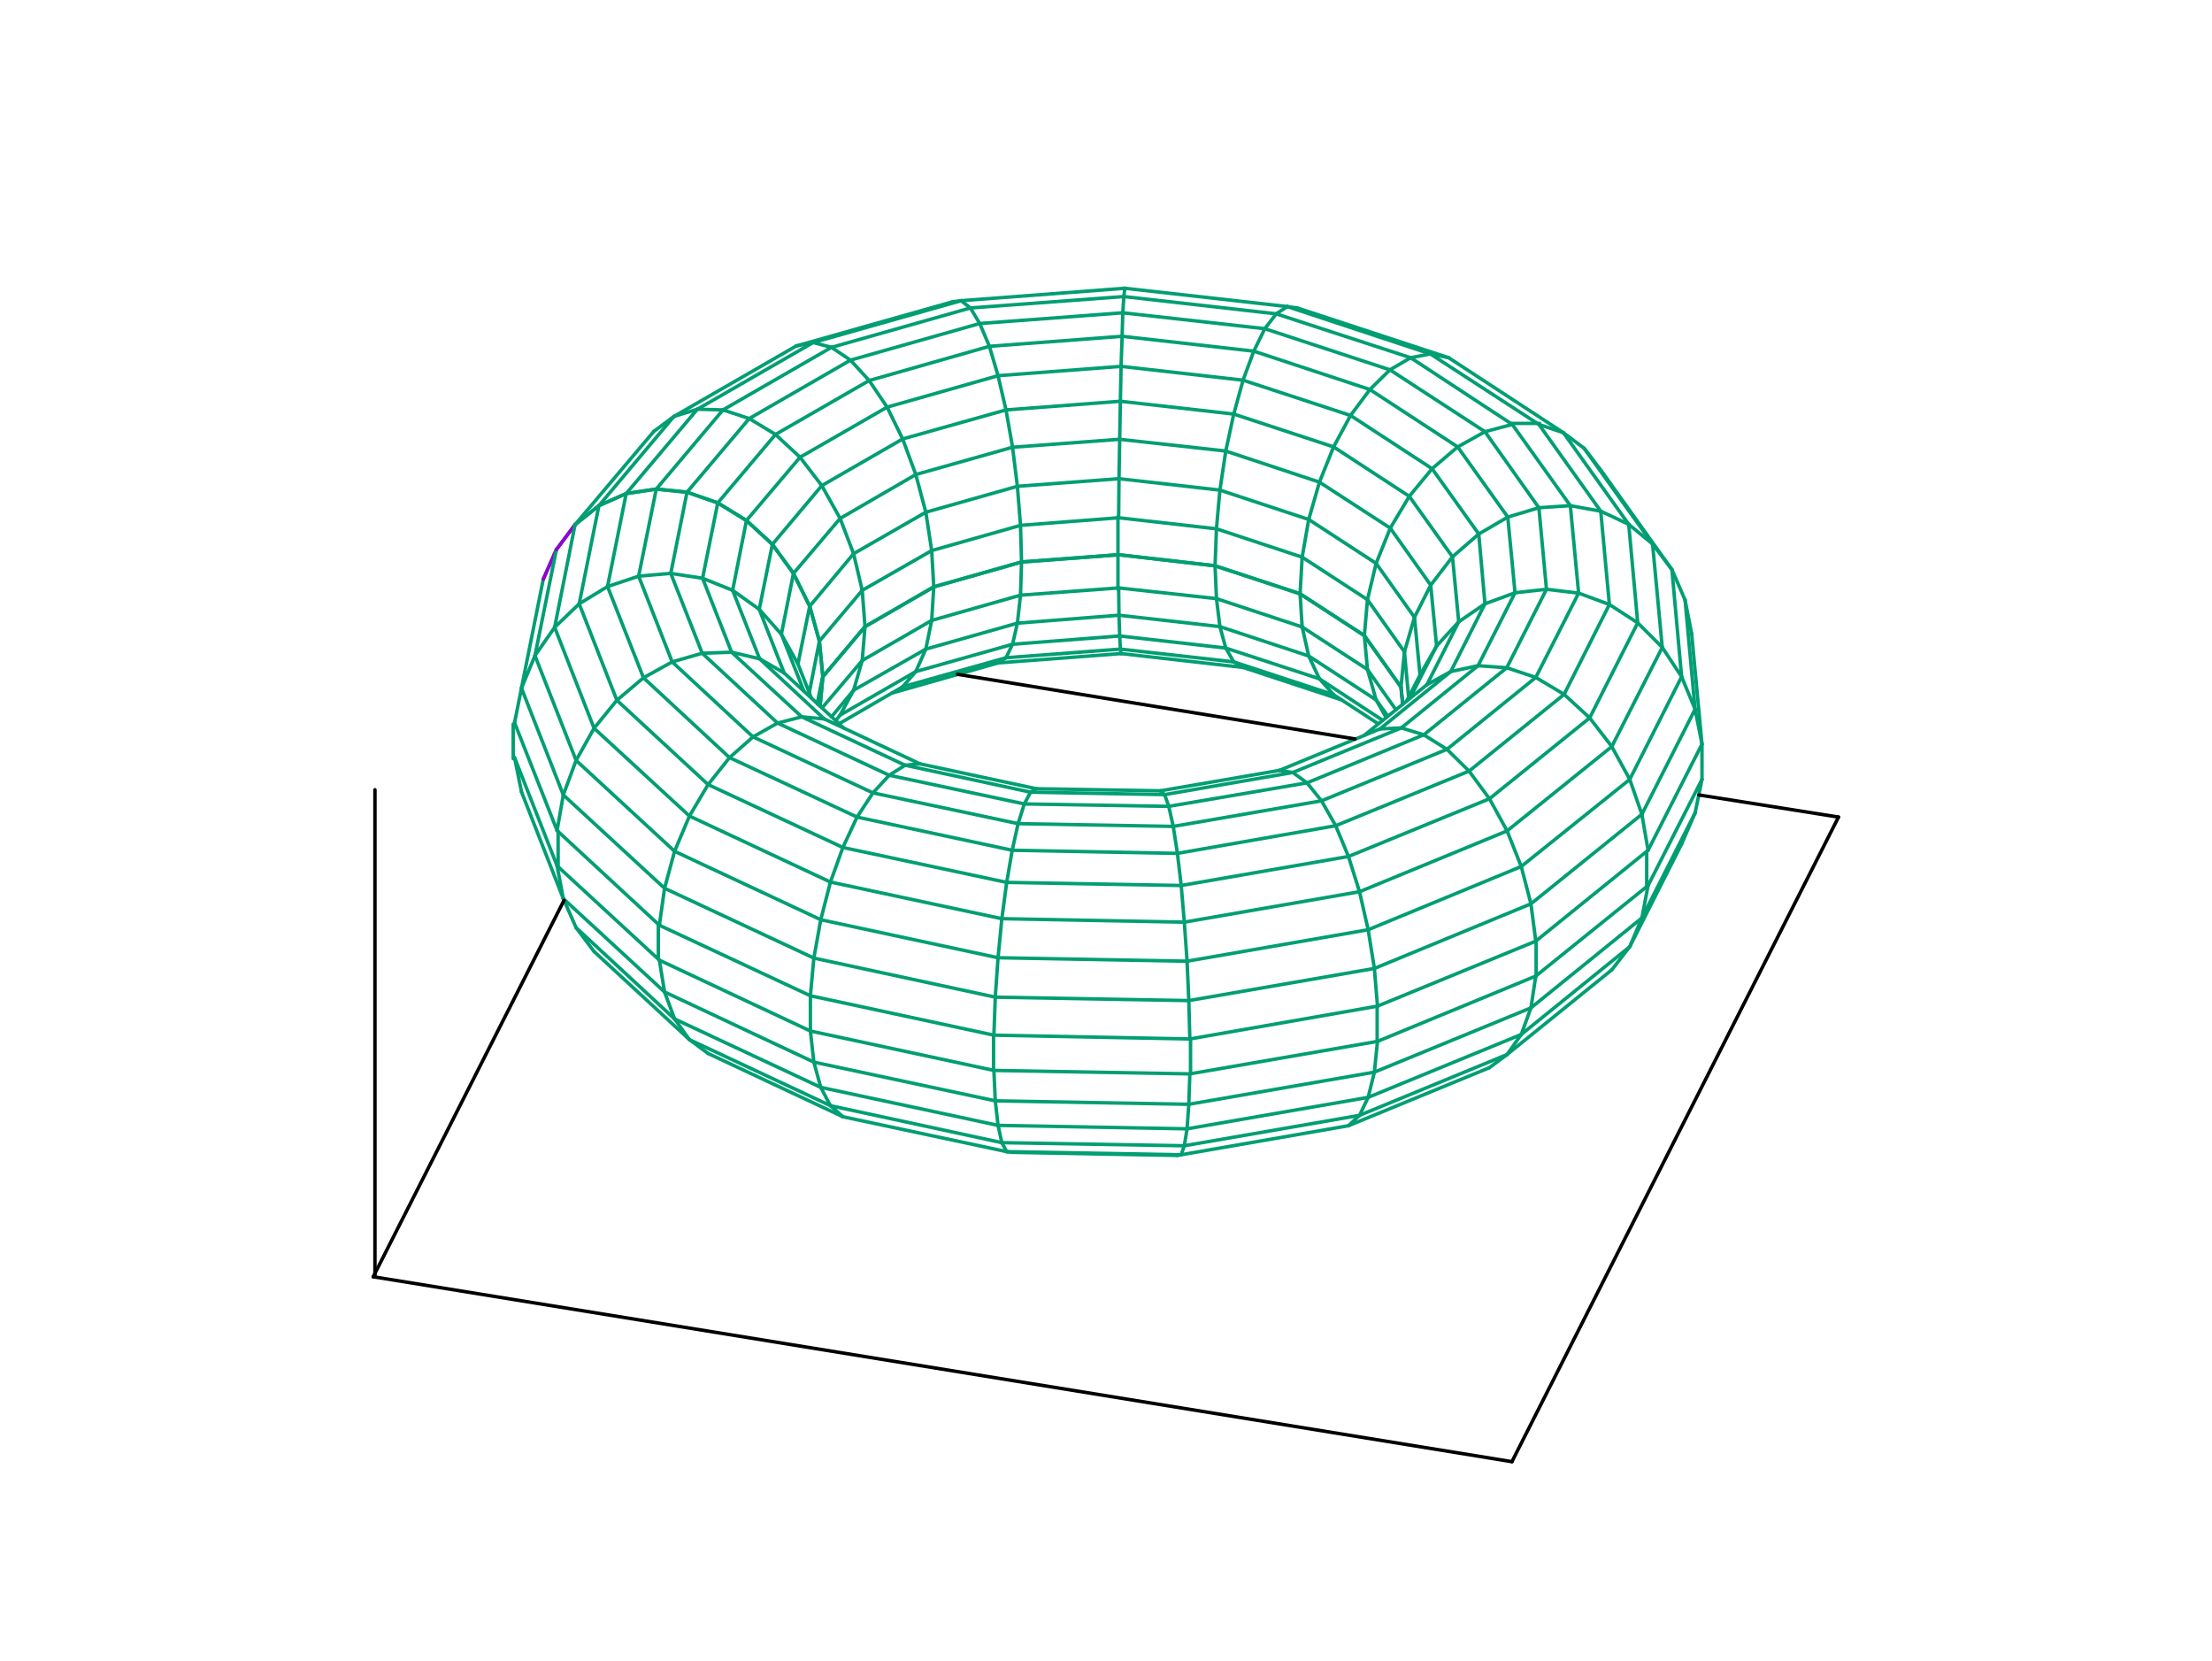 <?xml version="1.0" encoding="UTF-8" standalone="no"?>
<svg width="226.483mm" height="170.039mm"
 viewBox="0 0 642 482"
 xmlns="http://www.w3.org/2000/svg" xmlns:xlink="http://www.w3.org/1999/xlink"  version="1.2" baseProfile="tiny">
<title>Qt SVG Document</title>
<desc>Generated with Qt</desc>
<defs>
</defs>
<g fill="none" stroke="black" stroke-width="1" fill-rule="evenodd" stroke-linecap="square" stroke-linejoin="bevel" >

<g fill="none" stroke="#000000" stroke-opacity="1" stroke-width="1" stroke-linecap="square" stroke-linejoin="bevel" transform="matrix(1,0,0,1,0,0)"
font-family="Ubuntu" font-size="11" font-weight="400" font-style="normal" 
>
</g>

<g fill="none" stroke="#000000" stroke-opacity="1" stroke-width="1" stroke-linecap="square" stroke-linejoin="bevel" transform="matrix(1.003,0,0,1.003,0,0)"
font-family="Ubuntu" font-size="11" font-weight="400" font-style="normal" 
>
</g>

<g fill="none" stroke="#000000" stroke-opacity="1" stroke-width="1" stroke-linecap="square" stroke-linejoin="bevel" transform="matrix(1.003,0,0,1.003,0,0)"
font-family="Ubuntu" font-size="11" font-weight="400" font-style="normal" 
>
</g>

<g fill="none" stroke="#000000" stroke-opacity="1" stroke-width="1" stroke-linecap="square" stroke-linejoin="bevel" transform="matrix(1.003,0,0,1.003,0,0)"
font-family="Ubuntu" font-size="11" font-weight="400" font-style="normal" 
>
</g>

<g fill="none" stroke="#009e73" stroke-opacity="1" stroke-width="1" stroke-linecap="round" stroke-linejoin="round" transform="matrix(1.003,0,0,1.003,0,0)"
font-family="Ubuntu" font-size="11" font-weight="400" font-style="normal" 
>
<polyline fill="none" vector-effect="none" points="324.2,187.8 324.4,189.1 " />
<polyline fill="none" vector-effect="none" points="359.7,193.1 324.4,189.1 " />
<polyline fill="none" vector-effect="none" points="288.8,191.8 324.4,189.1 " />
<polyline fill="none" vector-effect="none" points="291.1,190.3 288.8,191.8 " />
<polyline fill="none" vector-effect="none" points="258.2,200.5 288.8,191.8 " />
<polyline fill="none" vector-effect="none" points="357,191.5 359.7,193.1 " />
<polyline fill="none" vector-effect="none" points="388.2,202.5 359.7,193.1 " />
<polyline fill="none" vector-effect="none" points="324,184 324.2,187.8 " />
<polyline fill="none" vector-effect="none" points="357,191.5 324.2,187.8 " />
<polyline fill="none" vector-effect="none" points="291.1,190.3 324.2,187.8 " />
<polyline fill="none" vector-effect="none" points="293,186.4 291.1,190.3 " />
<polyline fill="none" vector-effect="none" points="261.2,198.7 291.1,190.3 " />
<polyline fill="none" vector-effect="none" points="354.7,187.5 357,191.5 " />
<polyline fill="none" vector-effect="none" points="385.9,201 357,191.5 " />
<polyline fill="none" vector-effect="none" points="265,194.3 261.2,198.7 " />
<polyline fill="none" vector-effect="none" points="242.8,209.4 261.2,198.7 " />
<polyline fill="none" vector-effect="none" points="381.8,196.4 385.9,201 " />
<polyline fill="none" vector-effect="none" points="398.8,209.4 385.9,201 " />
<polyline fill="none" vector-effect="none" points="323.8,178 324,184 " />
<polyline fill="none" vector-effect="none" points="354.7,187.5 324,184 " />
<polyline fill="none" vector-effect="none" points="293,186.4 324,184 " />
<polyline fill="none" vector-effect="none" points="294.4,180.3 293,186.4 " />
<polyline fill="none" vector-effect="none" points="265,194.3 293,186.4 " />
<polyline fill="none" vector-effect="none" points="353,181.3 354.7,187.5 " />
<polyline fill="none" vector-effect="none" points="381.8,196.4 354.7,187.5 " />
<polyline fill="none" vector-effect="none" points="267.9,187.8 265,194.3 " />
<polyline fill="none" vector-effect="none" points="243.1,206.9 265,194.3 " />
<polyline fill="none" vector-effect="none" points="378.7,189.8 381.8,196.4 " />
<polyline fill="none" vector-effect="none" points="400.1,208.4 381.8,196.4 " />
<polyline fill="none" vector-effect="none" points="323.7,170.1 323.8,178 " />
<polyline fill="none" vector-effect="none" points="353,181.3 323.8,178 " />
<polyline fill="none" vector-effect="none" points="294.4,180.3 323.8,178 " />
<polyline fill="none" vector-effect="none" points="295.3,172.2 294.4,180.3 " />
<polyline fill="none" vector-effect="none" points="267.9,187.8 294.4,180.3 " />
<polyline fill="none" vector-effect="none" points="352,173.2 353,181.3 " />
<polyline fill="none" vector-effect="none" points="378.7,189.8 353,181.3 " />
<polyline fill="none" vector-effect="none" points="247,199.7 243.1,206.9 " />
<polyline fill="none" vector-effect="none" points="241.8,208.5 243.1,206.9 " />
<polyline fill="none" vector-effect="none" points="398.2,202.5 401.1,207.6 " />
<polyline fill="none" vector-effect="none" points="269.6,179.5 267.9,187.8 " />
<polyline fill="none" vector-effect="none" points="247,199.7 267.9,187.8 " />
<polyline fill="none" vector-effect="none" points="376.8,181.4 378.7,189.8 " />
<polyline fill="none" vector-effect="none" points="398.2,202.5 378.7,189.8 " />
<polyline fill="none" vector-effect="none" points="323.5,160.5 323.5,170.5 " />
<polyline fill="none" vector-effect="none" points="352,173.2 323.7,170.1 " />
<polyline fill="none" vector-effect="none" points="295.3,172.2 323.7,170.1 " />
<polyline fill="none" vector-effect="none" points="249.5,191.1 247,199.7 " />
<polyline fill="none" vector-effect="none" points="240.6,207.4 247,199.7 " />
<polyline fill="none" vector-effect="none" points="295.6,162.6 295.3,172.2 " />
<polyline fill="none" vector-effect="none" points="269.6,179.5 295.3,172.2 " />
<polyline fill="none" vector-effect="none" points="351.6,163.7 352,173.2 " />
<polyline fill="none" vector-effect="none" points="376.8,181.4 352,173.2 " />
<polyline fill="none" vector-effect="none" points="395.7,193.7 398.2,202.5 " />
<polyline fill="none" vector-effect="none" points="401.6,207.2 398.2,202.5 " />
<polyline fill="none" vector-effect="none" points="270.2,169.8 269.6,179.5 " />
<polyline fill="none" vector-effect="none" points="249.5,191.1 269.6,179.5 " />
<polyline fill="none" vector-effect="none" points="376.2,171.8 376.8,181.4 " />
<polyline fill="none" vector-effect="none" points="395.7,193.7 376.8,181.4 " />
<polyline fill="none" vector-effect="none" points="351.6,163.7 323.7,160.5 " />
<polyline fill="none" vector-effect="none" points="323.5,149.5 323.5,160.5 " />
<polyline fill="none" vector-effect="none" points="351.6,163.7 323.7,160.5 " />
<polyline fill="none" vector-effect="none" points="295.6,162.6 323.7,160.5 " />
<polyline fill="none" vector-effect="none" points="295.6,162.6 323.7,160.5 " />
<polyline fill="none" vector-effect="none" points="250.3,181.3 249.5,191.1 " />
<polyline fill="none" vector-effect="none" points="237.9,204.8 249.5,191.1 " />
<polyline fill="none" vector-effect="none" points="295.3,152 295.6,162.6 " />
<polyline fill="none" vector-effect="none" points="270.2,169.8 295.6,162.6 " />
<polyline fill="none" vector-effect="none" points="270.2,169.8 295.6,162.6 " />
<polyline fill="none" vector-effect="none" points="376.2,171.8 351.6,163.7 " />
<polyline fill="none" vector-effect="none" points="352,153 351.6,163.7 " />
<polyline fill="none" vector-effect="none" points="376.2,171.8 351.6,163.7 " />
<polyline fill="none" vector-effect="none" points="394.8,183.9 395.7,193.7 " />
<polyline fill="none" vector-effect="none" points="403.9,205.3 395.7,193.7 " />
<polyline fill="none" vector-effect="none" points="269.6,159.3 270.2,169.8 " />
<polyline fill="none" vector-effect="none" points="250.3,181.3 270.2,169.8 " />
<polyline fill="none" vector-effect="none" points="250.3,181.3 270.2,169.8 " />
<polyline fill="none" vector-effect="none" points="394.8,183.9 376.2,171.8 " />
<polyline fill="none" vector-effect="none" points="376.8,161.2 376.2,171.8 " />
<polyline fill="none" vector-effect="none" points="394.8,183.9 376.2,171.8 " />
<polyline fill="none" vector-effect="none" points="471.6,273.9 486.6,244.2 " />
<polyline fill="none" vector-effect="none" points="490.5,235.2 486.6,244.2 " />
<polyline fill="none" vector-effect="none" points="238.1,195.8 237.3,204.3 " />
<polyline fill="none" vector-effect="none" points="238.1,195.8 237.3,204.3 " />
<polyline fill="none" vector-effect="none" points="323.8,138.5 323.7,149.8 " />
<polyline fill="none" vector-effect="none" points="352,153 323.7,149.8 " />
<polyline fill="none" vector-effect="none" points="295.3,152 323.7,149.8 " />
<polyline fill="none" vector-effect="none" points="294.4,140.7 295.3,152 " />
<polyline fill="none" vector-effect="none" points="269.6,159.3 295.3,152 " />
<polyline fill="none" vector-effect="none" points="249.5,170.8 250.3,181.3 " />
<polyline fill="none" vector-effect="none" points="238.1,195.8 250.3,181.3 " />
<polyline fill="none" vector-effect="none" points="238.1,195.8 250.3,181.3 " />
<polyline fill="none" vector-effect="none" points="166.7,268.4 171.9,275.3 " />
<polyline fill="none" vector-effect="none" points="199.5,300.8 171.9,275.3 " />
<polyline fill="none" vector-effect="none" points="353,141.8 352,153 " />
<polyline fill="none" vector-effect="none" points="376.8,161.2 352,153 " />
<polyline fill="none" vector-effect="none" points="405.4,198.8 394.8,183.9 " />
<polyline fill="none" vector-effect="none" points="395.7,173.5 394.8,183.9 " />
<polyline fill="none" vector-effect="none" points="405.4,198.8 394.8,183.9 " />
<polyline fill="none" vector-effect="none" points="148.9,219.2 150.9,229.1 " />
<polyline fill="none" vector-effect="none" points="163,260 150.9,229.1 " />
<polyline fill="none" vector-effect="none" points="436.1,305.1 466.4,280.6 " />
<polyline fill="none" vector-effect="none" points="471.6,273.9 466.4,280.6 " />
<polyline fill="none" vector-effect="none" points="267.9,148.2 269.6,159.3 " />
<polyline fill="none" vector-effect="none" points="249.5,170.8 269.6,159.3 " />
<polyline fill="none" vector-effect="none" points="378.7,150.3 376.8,161.2 " />
<polyline fill="none" vector-effect="none" points="395.7,173.5 376.8,161.2 " />
<polyline fill="none" vector-effect="none" points="475.1,265.6 490.5,235.2 " />
<polyline fill="none" vector-effect="none" points="492.5,225.5 490.5,235.2 " />
<polyline fill="none" vector-effect="none" points="199.5,300.8 204.9,304.8 " />
<polyline fill="none" vector-effect="none" points="243.9,323.1 204.9,304.8 " />
<polyline fill="none" vector-effect="none" points="324,127.1 323.8,138.5 " />
<polyline fill="none" vector-effect="none" points="353,141.8 323.8,138.5 " />
<polyline fill="none" vector-effect="none" points="294.4,140.7 323.8,138.5 " />
<polyline fill="none" vector-effect="none" points="237.1,185.5 238.1,195.8 " />
<polyline fill="none" vector-effect="none" points="236.5,203.6 238.1,195.8 " />
<polyline fill="none" vector-effect="none" points="236.5,203.6 238.1,195.8 " />
<polyline fill="none" vector-effect="none" points="237.1,185.5 238.1,195.8 " />
<polyline fill="none" vector-effect="none" points="390.2,325.7 431,308.9 " />
<polyline fill="none" vector-effect="none" points="436.1,305.1 431,308.9 " />
<polyline fill="none" vector-effect="none" points="293,129.4 294.4,140.7 " />
<polyline fill="none" vector-effect="none" points="267.9,148.2 294.4,140.7 " />
<polyline fill="none" vector-effect="none" points="492.5,215.3 489.5,183.3 " />
<polyline fill="none" vector-effect="none" points="487.6,173.6 489.5,183.3 " />
<polyline fill="none" vector-effect="none" points="163,260 166.7,268.4 " />
<polyline fill="none" vector-effect="none" points="195.2,294.8 166.7,268.4 " />
</g>

<g fill="none" stroke="#9400d3" stroke-opacity="1" stroke-width="1" stroke-linecap="round" stroke-linejoin="round" transform="matrix(1.003,0,0,1.003,0,0)"
font-family="Ubuntu" font-size="11" font-weight="400" font-style="normal" 
>
<polyline fill="none" vector-effect="none" points="405.9,203.7 405.4,198.8 " />
</g>

<g fill="none" stroke="#009e73" stroke-opacity="1" stroke-width="1" stroke-linecap="round" stroke-linejoin="round" transform="matrix(1.003,0,0,1.003,0,0)"
font-family="Ubuntu" font-size="11" font-weight="400" font-style="normal" 
>
<polyline fill="none" vector-effect="none" points="406.4,188.6 405.4,198.8 " />
<polyline fill="none" vector-effect="none" points="405.9,203.7 405.4,198.8 " />
<polyline fill="none" vector-effect="none" points="354.7,130.5 353,141.8 " />
<polyline fill="none" vector-effect="none" points="378.7,150.3 353,141.8 " />
<polyline fill="none" vector-effect="none" points="278.1,87 275.7,87.3 " />
<polyline fill="none" vector-effect="none" points="230.4,100.1 275.7,87.3 " />
<polyline fill="none" vector-effect="none" points="247,160.2 249.5,170.8 " />
<polyline fill="none" vector-effect="none" points="237.1,185.5 249.5,170.8 " />
<polyline fill="none" vector-effect="none" points="419.2,103.5 375.4,89.1 " />
<polyline fill="none" vector-effect="none" points="372.5,88.7 375.4,89.1 " />
<polyline fill="none" vector-effect="none" points="398.2,163 395.7,173.5 " />
<polyline fill="none" vector-effect="none" points="406.4,188.6 395.7,173.5 " />
<polyline fill="none" vector-effect="none" points="440.2,299.3 471.6,273.9 " />
<polyline fill="none" vector-effect="none" points="475.1,265.6 471.6,273.9 " />
<polyline fill="none" vector-effect="none" points="148.5,209.5 148.5,219.5 " />
<polyline fill="none" vector-effect="none" points="161.2,250.5 148.9,219.2 " />
<polyline fill="none" vector-effect="none" points="265,137.3 267.9,148.2 " />
<polyline fill="none" vector-effect="none" points="247,160.2 267.9,148.2 " />
<polyline fill="none" vector-effect="none" points="483.8,164.8 463.3,136.1 " />
<polyline fill="none" vector-effect="none" points="458.4,129.7 463.3,136.1 " />
<polyline fill="none" vector-effect="none" points="291.3,333.2 292.9,333.4 " />
<polyline fill="none" vector-effect="none" points="340.7,334.3 292.9,333.4 " />
<polyline fill="none" vector-effect="none" points="195.2,294.8 199.5,300.8 " />
<polyline fill="none" vector-effect="none" points="240.3,319.9 199.5,300.8 " />
<polyline fill="none" vector-effect="none" points="381.8,139.5 378.7,150.3 " />
<polyline fill="none" vector-effect="none" points="398.2,163 378.7,150.3 " />
<polyline fill="none" vector-effect="none" points="341.8,334.1 340.7,334.3 " />
<polyline fill="none" vector-effect="none" points="324.2,116.1 324,127.1 " />
<polyline fill="none" vector-effect="none" points="354.7,130.5 324,127.1 " />
<polyline fill="none" vector-effect="none" points="293,129.4 324,127.1 " />
<polyline fill="none" vector-effect="none" points="372.5,88.7 325.5,83.4 " />
<polyline fill="none" vector-effect="none" points="325.2,85.8 325.5,83.4 " />
<polyline fill="none" vector-effect="none" points="278.1,87 325.5,83.4 " />
<polyline fill="none" vector-effect="none" points="240.3,319.9 243.9,323.1 " />
<polyline fill="none" vector-effect="none" points="291.3,333.2 243.9,323.1 " />
<polyline fill="none" vector-effect="none" points="476.9,256.2 492.5,225.5 " />
<polyline fill="none" vector-effect="none" points="492.5,215.5 492.5,225.5 " />
<polyline fill="none" vector-effect="none" points="161,159 157.2,167.6 " />
<polyline fill="none" vector-effect="none" points="150.9,199.1 157.2,167.6 " />
</g>

<g fill="none" stroke="#9400d3" stroke-opacity="1" stroke-width="1" stroke-linecap="round" stroke-linejoin="round" transform="matrix(1.003,0,0,1.003,0,0)"
font-family="Ubuntu" font-size="11" font-weight="400" font-style="normal" 
>
<polyline fill="none" vector-effect="none" points="161,159 157.2,167.6 " />
</g>

<g fill="none" stroke="#009e73" stroke-opacity="1" stroke-width="1" stroke-linecap="round" stroke-linejoin="round" transform="matrix(1.003,0,0,1.003,0,0)"
font-family="Ubuntu" font-size="11" font-weight="400" font-style="normal" 
>
<polyline fill="none" vector-effect="none" points="393.4,322.7 436.1,305.1 " />
<polyline fill="none" vector-effect="none" points="440.2,299.3 436.1,305.1 " />
<polyline fill="none" vector-effect="none" points="291.1,118.6 293,129.4 " />
<polyline fill="none" vector-effect="none" points="265,137.3 293,129.4 " />
<polyline fill="none" vector-effect="none" points="235.3,99.1 230.4,100.1 " />
<polyline fill="none" vector-effect="none" points="195,120.5 230.4,100.1 " />
<polyline fill="none" vector-effect="none" points="357,119.8 354.7,130.5 " />
<polyline fill="none" vector-effect="none" points="381.8,139.5 354.7,130.5 " />
<polyline fill="none" vector-effect="none" points="341.8,334.1 390.2,325.7 " />
<polyline fill="none" vector-effect="none" points="393.4,322.7 390.2,325.7 " />
<polyline fill="none" vector-effect="none" points="280.8,89.1 278.1,87 " />
<polyline fill="none" vector-effect="none" points="235.3,99.1 278.1,87 " />
<polyline fill="none" vector-effect="none" points="234.3,175.4 237.1,185.5 " />
<polyline fill="none" vector-effect="none" points="234.2,200.3 237.1,185.5 " />
<polyline fill="none" vector-effect="none" points="234.3,175.4 237.1,185.5 " />
<polyline fill="none" vector-effect="none" points="413.9,102.4 372.5,88.7 " />
<polyline fill="none" vector-effect="none" points="369.3,90.8 372.5,88.7 " />
<polyline fill="none" vector-effect="none" points="452.4,125.2 419.2,103.5 " />
<polyline fill="none" vector-effect="none" points="413.9,102.4 419.2,103.5 " />
<polyline fill="none" vector-effect="none" points="161.2,250.5 163,260 " />
<polyline fill="none" vector-effect="none" points="192.3,287 163,260 " />
<polyline fill="none" vector-effect="none" points="490.5,205.2 487.6,173.6 " />
<polyline fill="none" vector-effect="none" points="483.8,164.8 487.6,173.6 " />
<polyline fill="none" vector-effect="none" points="243.1,150 247,160.2 " />
<polyline fill="none" vector-effect="none" points="234.3,175.4 247,160.2 " />
<polyline fill="none" vector-effect="none" points="409.3,178.6 406.4,188.6 " />
<polyline fill="none" vector-effect="none" points="407.6,201.7 406.4,188.6 " />
<polyline fill="none" vector-effect="none" points="195,120.5 189.2,124.8 " />
<polyline fill="none" vector-effect="none" points="166.4,151.8 189.2,124.8 " />
<polyline fill="none" vector-effect="none" points="261.2,127 265,137.3 " />
<polyline fill="none" vector-effect="none" points="243.1,150 265,137.3 " />
<polyline fill="none" vector-effect="none" points="324.4,106 324.2,116.1 " />
<polyline fill="none" vector-effect="none" points="357,119.8 324.2,116.1 " />
<polyline fill="none" vector-effect="none" points="291.1,118.6 324.2,116.1 " />
<polyline fill="none" vector-effect="none" points="402.3,152.8 398.2,163 " />
<polyline fill="none" vector-effect="none" points="409.3,178.6 398.2,163 " />
<polyline fill="none" vector-effect="none" points="369.3,90.8 325.2,85.8 " />
<polyline fill="none" vector-effect="none" points="324.9,90.5 325.2,85.8 " />
<polyline fill="none" vector-effect="none" points="280.8,89.1 325.2,85.8 " />
<polyline fill="none" vector-effect="none" points="289.9,330.6 291.3,333.2 " />
<polyline fill="none" vector-effect="none" points="341.8,334.1 291.3,333.2 " />
<polyline fill="none" vector-effect="none" points="342.7,331.5 341.8,334.1 " />
<polyline fill="none" vector-effect="none" points="385.9,129.3 381.8,139.5 " />
<polyline fill="none" vector-effect="none" points="402.3,152.8 381.8,139.5 " />
<polyline fill="none" vector-effect="none" points="443,291.6 475.1,265.6 " />
<polyline fill="none" vector-effect="none" points="476.9,256.2 475.1,265.6 " />
<polyline fill="none" vector-effect="none" points="288.8,108.7 291.1,118.6 " />
<polyline fill="none" vector-effect="none" points="261.2,127 291.1,118.6 " />
<polyline fill="none" vector-effect="none" points="478.2,157.4 458.4,129.7 " />
<polyline fill="none" vector-effect="none" points="452.4,125.2 458.4,129.7 " />
<polyline fill="none" vector-effect="none" points="283.5,93.6 280.8,89.1 " />
<polyline fill="none" vector-effect="none" points="240.6,100.5 280.8,89.1 " />
<polyline fill="none" vector-effect="none" points="359.7,110 357,119.8 " />
<polyline fill="none" vector-effect="none" points="385.9,129.3 357,119.8 " />
<polyline fill="none" vector-effect="none" points="150.9,199.1 148.9,209.1 " />
<polyline fill="none" vector-effect="none" points="161.2,240.3 148.9,209.1 " />
<polyline fill="none" vector-effect="none" points="192.3,287 195.2,294.8 " />
<polyline fill="none" vector-effect="none" points="237.5,314.6 195.2,294.8 " />
<polyline fill="none" vector-effect="none" points="408.2,103.5 369.3,90.8 " />
<polyline fill="none" vector-effect="none" points="366,95.1 369.3,90.8 " />
<polyline fill="none" vector-effect="none" points="240.6,100.5 235.3,99.1 " />
<polyline fill="none" vector-effect="none" points="201.8,118.4 235.3,99.1 " />
<polyline fill="none" vector-effect="none" points="324.7,97.3 324.4,106 " />
<polyline fill="none" vector-effect="none" points="359.7,110 324.4,106 " />
<polyline fill="none" vector-effect="none" points="288.8,108.7 324.4,106 " />
<polyline fill="none" vector-effect="none" points="237.5,314.6 240.3,319.9 " />
<polyline fill="none" vector-effect="none" points="289.9,330.6 240.3,319.9 " />
<polyline fill="none" vector-effect="none" points="366,95.1 324.9,90.5 " />
<polyline fill="none" vector-effect="none" points="324.7,97.3 324.9,90.5 " />
<polyline fill="none" vector-effect="none" points="283.5,93.6 324.9,90.5 " />
<polyline fill="none" vector-effect="none" points="362.8,101.6 324.7,97.3 " />
<polyline fill="none" vector-effect="none" points="286.3,100.2 324.7,97.3 " />
<polyline fill="none" vector-effect="none" points="445.3,122.8 413.9,102.4 " />
<polyline fill="none" vector-effect="none" points="408.2,103.5 413.9,102.4 " />
<polyline fill="none" vector-effect="none" points="286.3,100.2 288.8,108.7 " />
<polyline fill="none" vector-effect="none" points="256.7,117.8 288.8,108.7 " />
<polyline fill="none" vector-effect="none" points="395.9,317.5 440.2,299.3 " />
<polyline fill="none" vector-effect="none" points="443,291.6 440.2,299.3 " />
<polyline fill="none" vector-effect="none" points="342.7,331.5 393.4,322.7 " />
<polyline fill="none" vector-effect="none" points="395.9,317.5 393.4,322.7 " />
<polyline fill="none" vector-effect="none" points="166.4,151.8 161,159 " />
<polyline fill="none" vector-effect="none" points="154.8,189.7 161,159 " />
</g>

<g fill="none" stroke="#9400d3" stroke-opacity="1" stroke-width="1" stroke-linecap="round" stroke-linejoin="round" transform="matrix(1.003,0,0,1.003,0,0)"
font-family="Ubuntu" font-size="11" font-weight="400" font-style="normal" 
>
<polyline fill="none" vector-effect="none" points="166.4,151.8 161,159 " />
</g>

<g fill="none" stroke="#009e73" stroke-opacity="1" stroke-width="1" stroke-linecap="round" stroke-linejoin="round" transform="matrix(1.003,0,0,1.003,0,0)"
font-family="Ubuntu" font-size="11" font-weight="400" font-style="normal" 
>
<polyline fill="none" vector-effect="none" points="286.3,100.2 283.5,93.6 " />
<polyline fill="none" vector-effect="none" points="246.1,104.2 283.5,93.6 " />
<polyline fill="none" vector-effect="none" points="476.9,246 492.5,215.3 " />
<polyline fill="none" vector-effect="none" points="490.5,205.2 492.5,215.3 " />
<polyline fill="none" vector-effect="none" points="362.8,101.6 359.7,110 " />
<polyline fill="none" vector-effect="none" points="390.8,120.2 359.7,110 " />
<polyline fill="none" vector-effect="none" points="256.7,117.8 261.2,127 " />
<polyline fill="none" vector-effect="none" points="237.8,140.5 261.2,127 " />
<polyline fill="none" vector-effect="none" points="402.2,107 366,95.1 " />
<polyline fill="none" vector-effect="none" points="362.8,101.6 366,95.1 " />
<polyline fill="none" vector-effect="none" points="251.5,110.1 286.3,100.2 " />
<polyline fill="none" vector-effect="none" points="237.8,140.5 243.1,150 " />
<polyline fill="none" vector-effect="none" points="229.6,165.9 243.1,150 " />
<polyline fill="none" vector-effect="none" points="229.6,165.9 234.3,175.4 " />
<polyline fill="none" vector-effect="none" points="230.9,192.1 234.3,175.4 " />
<polyline fill="none" vector-effect="none" points="229.6,165.9 234.3,175.4 " />
<polyline fill="none" vector-effect="none" points="396.4,112.7 362.8,101.6 " />
<polyline fill="none" vector-effect="none" points="390.8,120.2 385.9,129.3 " />
<polyline fill="none" vector-effect="none" points="407.8,143.6 385.9,129.3 " />
<polyline fill="none" vector-effect="none" points="201.8,118.4 195,120.5 " />
<polyline fill="none" vector-effect="none" points="173.3,146.3 195,120.5 " />
<polyline fill="none" vector-effect="none" points="246.1,104.2 240.6,100.5 " />
<polyline fill="none" vector-effect="none" points="209.2,118.6 240.6,100.5 " />
<polyline fill="none" vector-effect="none" points="486.6,195.8 483.8,164.8 " />
<polyline fill="none" vector-effect="none" points="478.2,157.4 483.8,164.8 " />
<polyline fill="none" vector-effect="none" points="407.8,143.6 402.3,152.8 " />
<polyline fill="none" vector-effect="none" points="414,169.3 402.3,152.8 " />
<polyline fill="none" vector-effect="none" points="414,169.3 409.3,178.6 " />
<polyline fill="none" vector-effect="none" points="410.9,195.3 409.3,178.6 " />
<polyline fill="none" vector-effect="none" points="161.5,240.5 161.5,250.5 " />
<polyline fill="none" vector-effect="none" points="190.8,277.8 161.2,250.5 " />
<polyline fill="none" vector-effect="none" points="288.8,325.6 289.9,330.6 " />
<polyline fill="none" vector-effect="none" points="342.7,331.5 289.9,330.6 " />
<polyline fill="none" vector-effect="none" points="471.3,151.7 452.4,125.2 " />
<polyline fill="none" vector-effect="none" points="445.3,122.8 452.4,125.2 " />
<polyline fill="none" vector-effect="none" points="437.6,122.8 408.2,103.5 " />
<polyline fill="none" vector-effect="none" points="402.2,107 408.2,103.5 " />
<polyline fill="none" vector-effect="none" points="343.5,326.6 342.7,331.5 " />
<polyline fill="none" vector-effect="none" points="251.5,110.1 256.7,117.8 " />
<polyline fill="none" vector-effect="none" points="231.5,132.3 256.7,117.8 " />
<polyline fill="none" vector-effect="none" points="251.5,110.1 246.1,104.2 " />
<polyline fill="none" vector-effect="none" points="216.8,121.1 246.1,104.2 " />
<polyline fill="none" vector-effect="none" points="396.4,112.7 390.8,120.2 " />
<polyline fill="none" vector-effect="none" points="414.4,135.6 390.8,120.2 " />
<polyline fill="none" vector-effect="none" points="224.4,125.7 251.5,110.1 " />
<polyline fill="none" vector-effect="none" points="444.4,282.4 476.9,256.2 " />
<polyline fill="none" vector-effect="none" points="476.5,246.5 476.5,256.5 " />
<polyline fill="none" vector-effect="none" points="154.8,189.7 150.9,199.1 " />
<polyline fill="none" vector-effect="none" points="163,230 150.9,199.1 " />
<polyline fill="none" vector-effect="none" points="429.7,124.9 402.2,107 " />
<polyline fill="none" vector-effect="none" points="396.4,112.7 402.2,107 " />
<polyline fill="none" vector-effect="none" points="190.8,277.8 192.3,287 " />
<polyline fill="none" vector-effect="none" points="235.5,307.3 192.3,287 " />
<polyline fill="none" vector-effect="none" points="421.8,129.3 396.4,112.7 " />
<polyline fill="none" vector-effect="none" points="231.5,132.3 237.8,140.5 " />
<polyline fill="none" vector-effect="none" points="223.5,157.5 237.8,140.5 " />
<polyline fill="none" vector-effect="none" points="235.5,307.3 237.5,314.6 " />
<polyline fill="none" vector-effect="none" points="288.8,325.6 237.5,314.6 " />
<polyline fill="none" vector-effect="none" points="209.2,118.6 201.8,118.4 " />
<polyline fill="none" vector-effect="none" points="181.2,142.8 201.8,118.4 " />
<polyline fill="none" vector-effect="none" points="173.3,146.3 166.4,151.8 " />
<polyline fill="none" vector-effect="none" points="160.5,181.5 166.4,151.8 " />
<polyline fill="none" vector-effect="none" points="173.3,146.3 166.4,151.8 " />
<polyline fill="none" vector-effect="none" points="343.5,326.6 395.9,317.5 " />
<polyline fill="none" vector-effect="none" points="397.7,310.2 395.9,317.5 " />
<polyline fill="none" vector-effect="none" points="414.4,135.6 407.8,143.6 " />
<polyline fill="none" vector-effect="none" points="420.3,161.1 407.8,143.6 " />
<polyline fill="none" vector-effect="none" points="397.7,310.2 443,291.6 " />
<polyline fill="none" vector-effect="none" points="444.4,282.4 443,291.6 " />
<polyline fill="none" vector-effect="none" points="223.5,157.5 229.6,165.9 " />
<polyline fill="none" vector-effect="none" points="226.1,183.5 229.6,165.9 " />
<polyline fill="none" vector-effect="none" points="223.5,157.5 229.6,165.9 " />
<polyline fill="none" vector-effect="none" points="475.1,235.6 490.5,205.2 " />
<polyline fill="none" vector-effect="none" points="486.6,195.8 490.5,205.2 " />
<polyline fill="none" vector-effect="none" points="226.1,183.5 230.9,192.1 " />
<polyline fill="none" vector-effect="none" points="234.8,202 230.9,192.1 " />
<polyline fill="none" vector-effect="none" points="463.2,147.9 445.3,122.8 " />
<polyline fill="none" vector-effect="none" points="437.5,122.5 445.5,122.5 " />
<polyline fill="none" vector-effect="none" points="481,187.3 478.2,157.4 " />
<polyline fill="none" vector-effect="none" points="471.3,151.7 478.2,157.4 " />
<polyline fill="none" vector-effect="none" points="420.3,161.1 414,169.3 " />
<polyline fill="none" vector-effect="none" points="415.7,186.9 414,169.3 " />
<polyline fill="none" vector-effect="none" points="415.7,186.9 410.9,195.3 " />
<polyline fill="none" vector-effect="none" points="407.1,202.7 410.9,195.3 " />
<polyline fill="none" vector-effect="none" points="224.4,125.7 231.5,132.3 " />
<polyline fill="none" vector-effect="none" points="216,150.6 231.5,132.3 " />
<polyline fill="none" vector-effect="none" points="216.8,121.1 209.2,118.6 " />
<polyline fill="none" vector-effect="none" points="189.9,141.5 209.2,118.6 " />
<polyline fill="none" vector-effect="none" points="163,230 161.2,240.3 " />
<polyline fill="none" vector-effect="none" points="190.8,267.7 161.2,240.3 " />
<polyline fill="none" vector-effect="none" points="288,318.5 288.8,325.6 " />
<polyline fill="none" vector-effect="none" points="343.5,326.6 288.8,325.6 " />
<polyline fill="none" vector-effect="none" points="421.8,129.3 414.4,135.6 " />
<polyline fill="none" vector-effect="none" points="427.9,154.5 414.4,135.6 " />
<polyline fill="none" vector-effect="none" points="344,319.5 343.5,326.6 " />
<polyline fill="none" vector-effect="none" points="216.8,121.1 224.4,125.7 " />
<polyline fill="none" vector-effect="none" points="207.7,145.5 224.4,125.7 " />
<polyline fill="none" vector-effect="none" points="198.8,142.4 216.8,121.1 " />
<polyline fill="none" vector-effect="none" points="454.4,146.3 437.6,122.8 " />
<polyline fill="none" vector-effect="none" points="429.7,124.9 437.6,122.8 " />
<polyline fill="none" vector-effect="none" points="181.2,142.8 173.3,146.3 " />
<polyline fill="none" vector-effect="none" points="167.6,174.7 173.3,146.3 " />
<polyline fill="none" vector-effect="none" points="181.2,142.8 173.3,146.3 " />
<polyline fill="none" vector-effect="none" points="160.5,181.5 154.8,189.7 " />
<polyline fill="none" vector-effect="none" points="166.7,220 154.8,189.7 " />
<polyline fill="none" vector-effect="none" points="429.7,124.9 421.8,129.3 " />
<polyline fill="none" vector-effect="none" points="436.3,149.6 421.8,129.3 " />
<polyline fill="none" vector-effect="none" points="444.4,272.3 476.9,246 " />
<polyline fill="none" vector-effect="none" points="475.1,235.6 476.9,246 " />
<polyline fill="none" vector-effect="none" points="445.3,146.9 429.7,124.9 " />
<polyline fill="none" vector-effect="none" points="216,150.6 223.5,157.5 " />
<polyline fill="none" vector-effect="none" points="219.7,176.3 223.5,157.5 " />
<polyline fill="none" vector-effect="none" points="216,150.6 223.5,157.5 " />
<polyline fill="none" vector-effect="none" points="190.5,267.5 190.5,277.5 " />
<polyline fill="none" vector-effect="none" points="234.5,298.3 190.8,277.8 " />
<polyline fill="none" vector-effect="none" points="234.5,298.3 235.5,307.3 " />
<polyline fill="none" vector-effect="none" points="288,318.5 235.5,307.3 " />
<polyline fill="none" vector-effect="none" points="473.9,180.2 471.3,151.7 " />
<polyline fill="none" vector-effect="none" points="463.2,147.9 471.3,151.7 " />
<polyline fill="none" vector-effect="none" points="427.9,154.5 420.3,161.1 " />
<polyline fill="none" vector-effect="none" points="422.1,179.9 420.3,161.1 " />
<polyline fill="none" vector-effect="none" points="219.7,176.3 226.1,183.5 " />
<polyline fill="none" vector-effect="none" points="232.6,199.9 226.1,183.5 " />
<polyline fill="none" vector-effect="none" points="471.6,225.5 486.6,195.8 " />
<polyline fill="none" vector-effect="none" points="481,187.3 486.6,195.8 " />
<polyline fill="none" vector-effect="none" points="344,319.5 397.7,310.2 " />
<polyline fill="none" vector-effect="none" points="398.6,301.3 397.7,310.2 " />
<polyline fill="none" vector-effect="none" points="398.6,301.3 444.4,282.4 " />
<polyline fill="none" vector-effect="none" points="444.5,272.5 444.5,282.5 " />
<polyline fill="none" vector-effect="none" points="189.9,141.5 181.2,142.8 " />
<polyline fill="none" vector-effect="none" points="175.8,169.7 181.2,142.8 " />
<polyline fill="none" vector-effect="none" points="189.9,141.5 181.2,142.8 " />
<polyline fill="none" vector-effect="none" points="422.1,179.9 415.7,186.9 " />
<polyline fill="none" vector-effect="none" points="408,202 415.7,186.9 " />
<polyline fill="none" vector-effect="none" points="207.7,145.5 216,150.6 " />
<polyline fill="none" vector-effect="none" points="212,170.8 216,150.6 " />
<polyline fill="none" vector-effect="none" points="207.7,145.5 216,150.6 " />
<polyline fill="none" vector-effect="none" points="166.7,220 163,230 " />
<polyline fill="none" vector-effect="none" points="192.3,257 163,230 " />
<polyline fill="none" vector-effect="none" points="465.7,174.9 463.2,147.9 " />
<polyline fill="none" vector-effect="none" points="454.4,146.3 463.2,147.9 " />
<polyline fill="none" vector-effect="none" points="436.3,149.6 427.9,154.5 " />
<polyline fill="none" vector-effect="none" points="429.7,174.7 427.9,154.5 " />
<polyline fill="none" vector-effect="none" points="167.6,174.7 160.5,181.5 " />
<polyline fill="none" vector-effect="none" points="171.9,210.7 160.5,181.5 " />
<polyline fill="none" vector-effect="none" points="287.6,309.7 288,318.5 " />
<polyline fill="none" vector-effect="none" points="344,319.5 288,318.5 " />
<polyline fill="none" vector-effect="none" points="198.8,142.4 189.9,141.5 " />
<polyline fill="none" vector-effect="none" points="184.8,166.7 189.9,141.5 " />
<polyline fill="none" vector-effect="none" points="198.8,142.4 189.9,141.5 " />
<polyline fill="none" vector-effect="none" points="344.3,310.7 344,319.5 " />
<polyline fill="none" vector-effect="none" points="198.8,142.4 207.7,145.5 " />
<polyline fill="none" vector-effect="none" points="203.3,167.3 207.7,145.5 " />
<polyline fill="none" vector-effect="none" points="198.8,142.4 207.7,145.5 " />
<polyline fill="none" vector-effect="none" points="194.1,165.9 198.8,142.4 " />
<polyline fill="none" vector-effect="none" points="443,261.5 475.1,235.6 " />
<polyline fill="none" vector-effect="none" points="471.6,225.5 475.1,235.6 " />
<polyline fill="none" vector-effect="none" points="212,170.8 219.7,176.3 " />
<polyline fill="none" vector-effect="none" points="226.9,194.7 219.7,176.3 " />
<polyline fill="none" vector-effect="none" points="456.8,171.6 454.4,146.3 " />
<polyline fill="none" vector-effect="none" points="445.3,146.9 454.4,146.3 " />
<polyline fill="none" vector-effect="none" points="445.3,146.9 436.3,149.6 " />
<polyline fill="none" vector-effect="none" points="438.4,171.5 436.3,149.6 " />
<polyline fill="none" vector-effect="none" points="466.4,216 481,187.3 " />
<polyline fill="none" vector-effect="none" points="473.9,180.2 481,187.3 " />
<polyline fill="none" vector-effect="none" points="192.3,257 190.8,267.7 " />
<polyline fill="none" vector-effect="none" points="234.5,288.1 190.8,267.7 " />
<polyline fill="none" vector-effect="none" points="447.5,170.5 445.3,146.9 " />
<polyline fill="none" vector-effect="none" points="234.5,288.5 234.5,298.5 " />
<polyline fill="none" vector-effect="none" points="287.6,309.7 234.5,298.3 " />
<polyline fill="none" vector-effect="none" points="429.7,174.7 422.1,179.9 " />
<polyline fill="none" vector-effect="none" points="412.9,198.1 422.1,179.9 " />
<polyline fill="none" vector-effect="none" points="344.3,310.7 398.6,301.3 " />
<polyline fill="none" vector-effect="none" points="398.5,291.5 398.5,301.5 " />
<polyline fill="none" vector-effect="none" points="398.6,291.1 444.4,272.3 " />
<polyline fill="none" vector-effect="none" points="443,261.5 444.4,272.3 " />
<polyline fill="none" vector-effect="none" points="175.8,169.7 167.6,174.7 " />
<polyline fill="none" vector-effect="none" points="178.5,202.6 167.6,174.7 " />
<polyline fill="none" vector-effect="none" points="171.9,210.7 166.7,220 " />
<polyline fill="none" vector-effect="none" points="195.2,246.3 166.7,220 " />
<polyline fill="none" vector-effect="none" points="203.3,167.3 212,170.8 " />
<polyline fill="none" vector-effect="none" points="219.8,190.6 212,170.8 " />
<polyline fill="none" vector-effect="none" points="460,207.7 473.9,180.2 " />
<polyline fill="none" vector-effect="none" points="465.7,174.9 473.9,180.2 " />
<polyline fill="none" vector-effect="none" points="438.4,171.5 429.7,174.7 " />
<polyline fill="none" vector-effect="none" points="419.8,194.3 429.7,174.7 " />
<polyline fill="none" vector-effect="none" points="287.5,299.5 287.5,309.5 " />
<polyline fill="none" vector-effect="none" points="344.3,310.7 287.6,309.7 " />
<polyline fill="none" vector-effect="none" points="440.2,250.7 471.6,225.5 " />
<polyline fill="none" vector-effect="none" points="466.4,216 471.6,225.5 " />
<polyline fill="none" vector-effect="none" points="344.5,300.5 344.5,310.5 " />
<polyline fill="none" vector-effect="none" points="184.8,166.7 175.8,169.7 " />
<polyline fill="none" vector-effect="none" points="186.2,196.1 175.8,169.7 " />
<polyline fill="none" vector-effect="none" points="194.1,165.9 203.3,167.3 " />
<polyline fill="none" vector-effect="none" points="211.7,188.7 203.3,167.3 " />
<polyline fill="none" vector-effect="none" points="219.8,190.6 226.9,194.7 " />
<polyline fill="none" vector-effect="none" points="244.1,210.6 226.9,194.7 " />
<polyline fill="none" vector-effect="none" points="195.2,246.3 192.3,257 " />
<polyline fill="none" vector-effect="none" points="235.5,277.2 192.3,257 " />
<polyline fill="none" vector-effect="none" points="194.1,165.9 184.8,166.7 " />
<polyline fill="none" vector-effect="none" points="194.5,191.5 184.8,166.7 " />
<polyline fill="none" vector-effect="none" points="452.6,200.9 465.7,174.9 " />
<polyline fill="none" vector-effect="none" points="456.8,171.6 465.7,174.9 " />
<polyline fill="none" vector-effect="none" points="203.2,189 194.1,165.9 " />
<polyline fill="none" vector-effect="none" points="419.8,194.3 412.9,198.1 " />
<polyline fill="none" vector-effect="none" points="394.7,212.8 412.9,198.1 " />
<polyline fill="none" vector-effect="none" points="447.5,170.5 438.4,171.5 " />
<polyline fill="none" vector-effect="none" points="427.7,192.6 438.4,171.5 " />
<polyline fill="none" vector-effect="none" points="235.5,277.2 234.5,288.1 " />
<polyline fill="none" vector-effect="none" points="287.6,299.5 234.5,288.1 " />
<polyline fill="none" vector-effect="none" points="178.5,202.6 171.9,210.7 " />
<polyline fill="none" vector-effect="none" points="199.5,236.1 171.9,210.7 " />
<polyline fill="none" vector-effect="none" points="397.7,280.2 443,261.5 " />
<polyline fill="none" vector-effect="none" points="440.2,250.7 443,261.5 " />
<polyline fill="none" vector-effect="none" points="344.3,300.6 398.6,291.1 " />
<polyline fill="none" vector-effect="none" points="397.7,280.2 398.6,291.1 " />
<polyline fill="none" vector-effect="none" points="444.4,196 456.8,171.6 " />
<polyline fill="none" vector-effect="none" points="447.5,170.5 456.8,171.6 " />
<polyline fill="none" vector-effect="none" points="436,193.2 447.5,170.5 " />
<polyline fill="none" vector-effect="none" points="436.1,240.4 466.4,216 " />
<polyline fill="none" vector-effect="none" points="460,207.7 466.4,216 " />
<polyline fill="none" vector-effect="none" points="211.7,188.7 219.8,190.6 " />
<polyline fill="none" vector-effect="none" points="238.5,208 219.8,190.6 " />
<polyline fill="none" vector-effect="none" points="288,288.5 287.6,299.5 " />
<polyline fill="none" vector-effect="none" points="344.3,300.6 287.6,299.5 " />
<polyline fill="none" vector-effect="none" points="427.7,192.6 419.8,194.3 " />
<polyline fill="none" vector-effect="none" points="399.3,210.9 419.8,194.3 " />
<polyline fill="none" vector-effect="none" points="186.2,196.1 178.5,202.6 " />
<polyline fill="none" vector-effect="none" points="204.9,227 178.5,202.6 " />
<polyline fill="none" vector-effect="none" points="344,289.5 344.3,300.6 " />
<polyline fill="none" vector-effect="none" points="199.5,236.1 195.2,246.3 " />
<polyline fill="none" vector-effect="none" points="237.5,266.1 195.2,246.3 " />
<polyline fill="none" vector-effect="none" points="203.2,189 211.7,188.7 " />
<polyline fill="none" vector-effect="none" points="232,207.4 211.7,188.7 " />
<polyline fill="none" vector-effect="none" points="431,231.1 460,207.7 " />
<polyline fill="none" vector-effect="none" points="452.6,200.9 460,207.7 " />
<polyline fill="none" vector-effect="none" points="237.5,266.1 235.5,277.2 " />
<polyline fill="none" vector-effect="none" points="288,288.5 235.5,277.2 " />
<polyline fill="none" vector-effect="none" points="395.9,269 440.2,250.7 " />
<polyline fill="none" vector-effect="none" points="436.1,240.4 440.2,250.7 " />
<polyline fill="none" vector-effect="none" points="194.5,191.5 186.2,196.1 " />
<polyline fill="none" vector-effect="none" points="211.1,219.2 186.2,196.1 " />
<polyline fill="none" vector-effect="none" points="344,289.5 397.7,280.2 " />
<polyline fill="none" vector-effect="none" points="395.9,269 397.7,280.2 " />
<polyline fill="none" vector-effect="none" points="436,193.2 427.7,192.6 " />
<polyline fill="none" vector-effect="none" points="405.5,210.6 427.7,192.6 " />
<polyline fill="none" vector-effect="none" points="194.5,191.5 203.2,189 " />
<polyline fill="none" vector-effect="none" points="225,209.2 203.2,189 " />
<polyline fill="none" vector-effect="none" points="217.9,213.2 194.5,191.5 " />
<polyline fill="none" vector-effect="none" points="425.1,223.1 452.6,200.9 " />
<polyline fill="none" vector-effect="none" points="444.4,196 452.6,200.9 " />
<polyline fill="none" vector-effect="none" points="232,207.4 238.5,208 " />
<polyline fill="none" vector-effect="none" points="266.2,221 238.5,208 " />
<polyline fill="none" vector-effect="none" points="444.4,196 436,193.2 " />
<polyline fill="none" vector-effect="none" points="412,212.6 436,193.2 " />
<polyline fill="none" vector-effect="none" points="204.9,227 199.5,236.1 " />
<polyline fill="none" vector-effect="none" points="240.3,255.2 199.5,236.1 " />
<polyline fill="none" vector-effect="none" points="418.7,216.8 444.4,196 " />
<polyline fill="none" vector-effect="none" points="405.5,210.6 399.3,210.9 " />
<polyline fill="none" vector-effect="none" points="370.2,222.9 399.3,210.9 " />
<polyline fill="none" vector-effect="none" points="288.8,277.1 288,288.5 " />
<polyline fill="none" vector-effect="none" points="344,289.5 288,288.5 " />
<polyline fill="none" vector-effect="none" points="343.5,278.1 344,289.5 " />
<polyline fill="none" vector-effect="none" points="393.4,258 436.1,240.4 " />
<polyline fill="none" vector-effect="none" points="431,231.1 436.1,240.4 " />
<polyline fill="none" vector-effect="none" points="240.3,255.2 237.5,266.1 " />
<polyline fill="none" vector-effect="none" points="288.8,277.1 237.5,266.1 " />
<polyline fill="none" vector-effect="none" points="225,209.2 232,207.4 " />
<polyline fill="none" vector-effect="none" points="261.9,221.4 232,207.4 " />
<polyline fill="none" vector-effect="none" points="343.5,278.1 395.9,269 " />
<polyline fill="none" vector-effect="none" points="393.4,258 395.9,269 " />
<polyline fill="none" vector-effect="none" points="211.1,219.2 204.9,227 " />
<polyline fill="none" vector-effect="none" points="243.9,245.2 204.9,227 " />
<polyline fill="none" vector-effect="none" points="261.9,221.4 266.2,221 " />
<polyline fill="none" vector-effect="none" points="299.9,228.2 266.2,221 " />
<polyline fill="none" vector-effect="none" points="412,212.6 405.5,210.6 " />
<polyline fill="none" vector-effect="none" points="374.1,223.5 405.5,210.6 " />
<polyline fill="none" vector-effect="none" points="374.1,223.5 370.2,222.9 " />
<polyline fill="none" vector-effect="none" points="335.8,228.8 370.2,222.9 " />
<polyline fill="none" vector-effect="none" points="390.2,247.8 431,231.1 " />
<polyline fill="none" vector-effect="none" points="425.1,223.1 431,231.1 " />
<polyline fill="none" vector-effect="none" points="217.9,213.2 225,209.2 " />
<polyline fill="none" vector-effect="none" points="257.3,224.3 225,209.2 " />
<polyline fill="none" vector-effect="none" points="217.9,213.2 211.1,219.2 " />
<polyline fill="none" vector-effect="none" points="248,236.4 211.1,219.2 " />
<polyline fill="none" vector-effect="none" points="289.9,265.8 288.8,277.1 " />
<polyline fill="none" vector-effect="none" points="343.5,278.1 288.8,277.1 " />
<polyline fill="none" vector-effect="none" points="252.6,229.4 217.9,213.2 " />
<polyline fill="none" vector-effect="none" points="342.7,266.8 343.5,278.1 " />
<polyline fill="none" vector-effect="none" points="298.2,229.2 299.9,228.2 " />
<polyline fill="none" vector-effect="none" points="335.8,228.8 299.9,228.2 " />
<polyline fill="none" vector-effect="none" points="418.7,216.8 412,212.6 " />
<polyline fill="none" vector-effect="none" points="378.2,226.5 412,212.6 " />
<polyline fill="none" vector-effect="none" points="243.9,245.2 240.3,255.2 " />
<polyline fill="none" vector-effect="none" points="289.9,265.8 240.3,255.2 " />
<polyline fill="none" vector-effect="none" points="337,229.9 335.8,228.8 " />
<polyline fill="none" vector-effect="none" points="386.5,238.9 425.1,223.1 " />
<polyline fill="none" vector-effect="none" points="418.7,216.8 425.1,223.1 " />
<polyline fill="none" vector-effect="none" points="382.4,231.7 418.7,216.8 " />
<polyline fill="none" vector-effect="none" points="342.7,266.8 393.4,258 " />
<polyline fill="none" vector-effect="none" points="390.2,247.8 393.4,258 " />
<polyline fill="none" vector-effect="none" points="257.3,224.3 261.9,221.4 " />
<polyline fill="none" vector-effect="none" points="298.2,229.2 261.9,221.4 " />
<polyline fill="none" vector-effect="none" points="378.2,226.5 374.1,223.5 " />
<polyline fill="none" vector-effect="none" points="337,229.9 374.1,223.5 " />
<polyline fill="none" vector-effect="none" points="248,236.4 243.9,245.2 " />
<polyline fill="none" vector-effect="none" points="291.3,255.3 243.9,245.2 " />
<polyline fill="none" vector-effect="none" points="291.3,255.3 289.9,265.8 " />
<polyline fill="none" vector-effect="none" points="342.7,266.8 289.9,265.8 " />
<polyline fill="none" vector-effect="none" points="252.6,229.4 257.3,224.3 " />
<polyline fill="none" vector-effect="none" points="296.4,232.6 257.3,224.3 " />
<polyline fill="none" vector-effect="none" points="296.4,232.6 298.2,229.2 " />
<polyline fill="none" vector-effect="none" points="337,229.9 298.2,229.2 " />
<polyline fill="none" vector-effect="none" points="341.8,256.2 342.7,266.8 " />
<polyline fill="none" vector-effect="none" points="341.8,256.2 390.2,247.8 " />
<polyline fill="none" vector-effect="none" points="386.5,238.9 390.2,247.8 " />
<polyline fill="none" vector-effect="none" points="338.2,233.3 337,229.9 " />
<polyline fill="none" vector-effect="none" points="382.4,231.7 378.2,226.5 " />
<polyline fill="none" vector-effect="none" points="338.2,233.3 378.2,226.5 " />
<polyline fill="none" vector-effect="none" points="252.6,229.4 248,236.4 " />
<polyline fill="none" vector-effect="none" points="292.9,246 248,236.4 " />
<polyline fill="none" vector-effect="none" points="294.6,238.3 252.6,229.4 " />
<polyline fill="none" vector-effect="none" points="340.7,246.9 386.5,238.9 " />
<polyline fill="none" vector-effect="none" points="382.4,231.7 386.5,238.9 " />
<polyline fill="none" vector-effect="none" points="339.5,239.1 382.4,231.7 " />
<polyline fill="none" vector-effect="none" points="292.9,246 291.3,255.3 " />
<polyline fill="none" vector-effect="none" points="341.8,256.2 291.3,255.3 " />
<polyline fill="none" vector-effect="none" points="294.6,238.3 296.4,232.6 " />
<polyline fill="none" vector-effect="none" points="338.2,233.3 296.4,232.6 " />
<polyline fill="none" vector-effect="none" points="340.7,246.9 341.8,256.2 " />
<polyline fill="none" vector-effect="none" points="339.5,239.1 338.2,233.3 " />
<polyline fill="none" vector-effect="none" points="294.6,238.3 292.9,246 " />
<polyline fill="none" vector-effect="none" points="340.7,246.9 292.9,246 " />
<polyline fill="none" vector-effect="none" points="339.5,239.1 294.6,238.3 " />
<polyline fill="none" vector-effect="none" points="339.5,239.1 340.7,246.9 " />
</g>

<g fill="none" stroke="#000000" stroke-opacity="1" stroke-width="1" stroke-linecap="square" stroke-linejoin="bevel" transform="matrix(1.003,0,0,1.003,0,0)"
font-family="Ubuntu" font-size="11" font-weight="400" font-style="normal" 
>
</g>

<g fill="none" stroke="#000000" stroke-opacity="1" stroke-width="1" stroke-linecap="square" stroke-linejoin="bevel" transform="matrix(1.003,0,0,1.003,0,0)"
font-family="Ubuntu" font-size="11" font-weight="400" font-style="normal" 
>
</g>

<g fill="none" stroke="#000000" stroke-opacity="1" stroke-width="1" stroke-linecap="square" stroke-linejoin="bevel" transform="matrix(1.003,0,0,1.003,0,0)"
font-family="Ubuntu" font-size="11" font-weight="400" font-style="normal" 
>
</g>

<g fill="none" stroke="#000000" stroke-opacity="1" stroke-width="1" stroke-linecap="square" stroke-linejoin="bevel" transform="matrix(1.003,0,0,1.003,0,0)"
font-family="Ubuntu" font-size="11" font-weight="400" font-style="normal" 
>
</g>

<g fill="none" stroke="#000000" stroke-opacity="1" stroke-width="1" stroke-linecap="round" stroke-linejoin="round" transform="matrix(1.003,0,0,1.003,0,0)"
font-family="Ubuntu" font-size="11" font-weight="400" font-style="normal" 
>
<polyline fill="none" vector-effect="none" points="437.5,422.9 532,236.4 " />
<polyline fill="none" vector-effect="none" points="437.5,422.9 108,369.4 " />
<polyline fill="none" vector-effect="none" points="108,369.4 108,369.4 163.2,260.5 " />
<polyline fill="none" vector-effect="none" points="392.1,213.8 277.1,195.1 " />
<polyline fill="none" vector-effect="none" points="532,236.4 491.6,230 " />
<polyline fill="none" vector-effect="none" points="108.5,228.5 108.5,369.5 " />
</g>

<g fill="none" stroke="#000000" stroke-opacity="1" stroke-width="1" stroke-linecap="square" stroke-linejoin="bevel" transform="matrix(1.003,0,0,1.003,0,0)"
font-family="Ubuntu" font-size="11" font-weight="400" font-style="normal" 
>
</g>

<g fill="none" stroke="#000000" stroke-opacity="1" stroke-width="1" stroke-linecap="square" stroke-linejoin="bevel" transform="matrix(1,0,0,1,0,0)"
font-family="Ubuntu" font-size="11" font-weight="400" font-style="normal" 
>
</g>
</g>
</svg>
